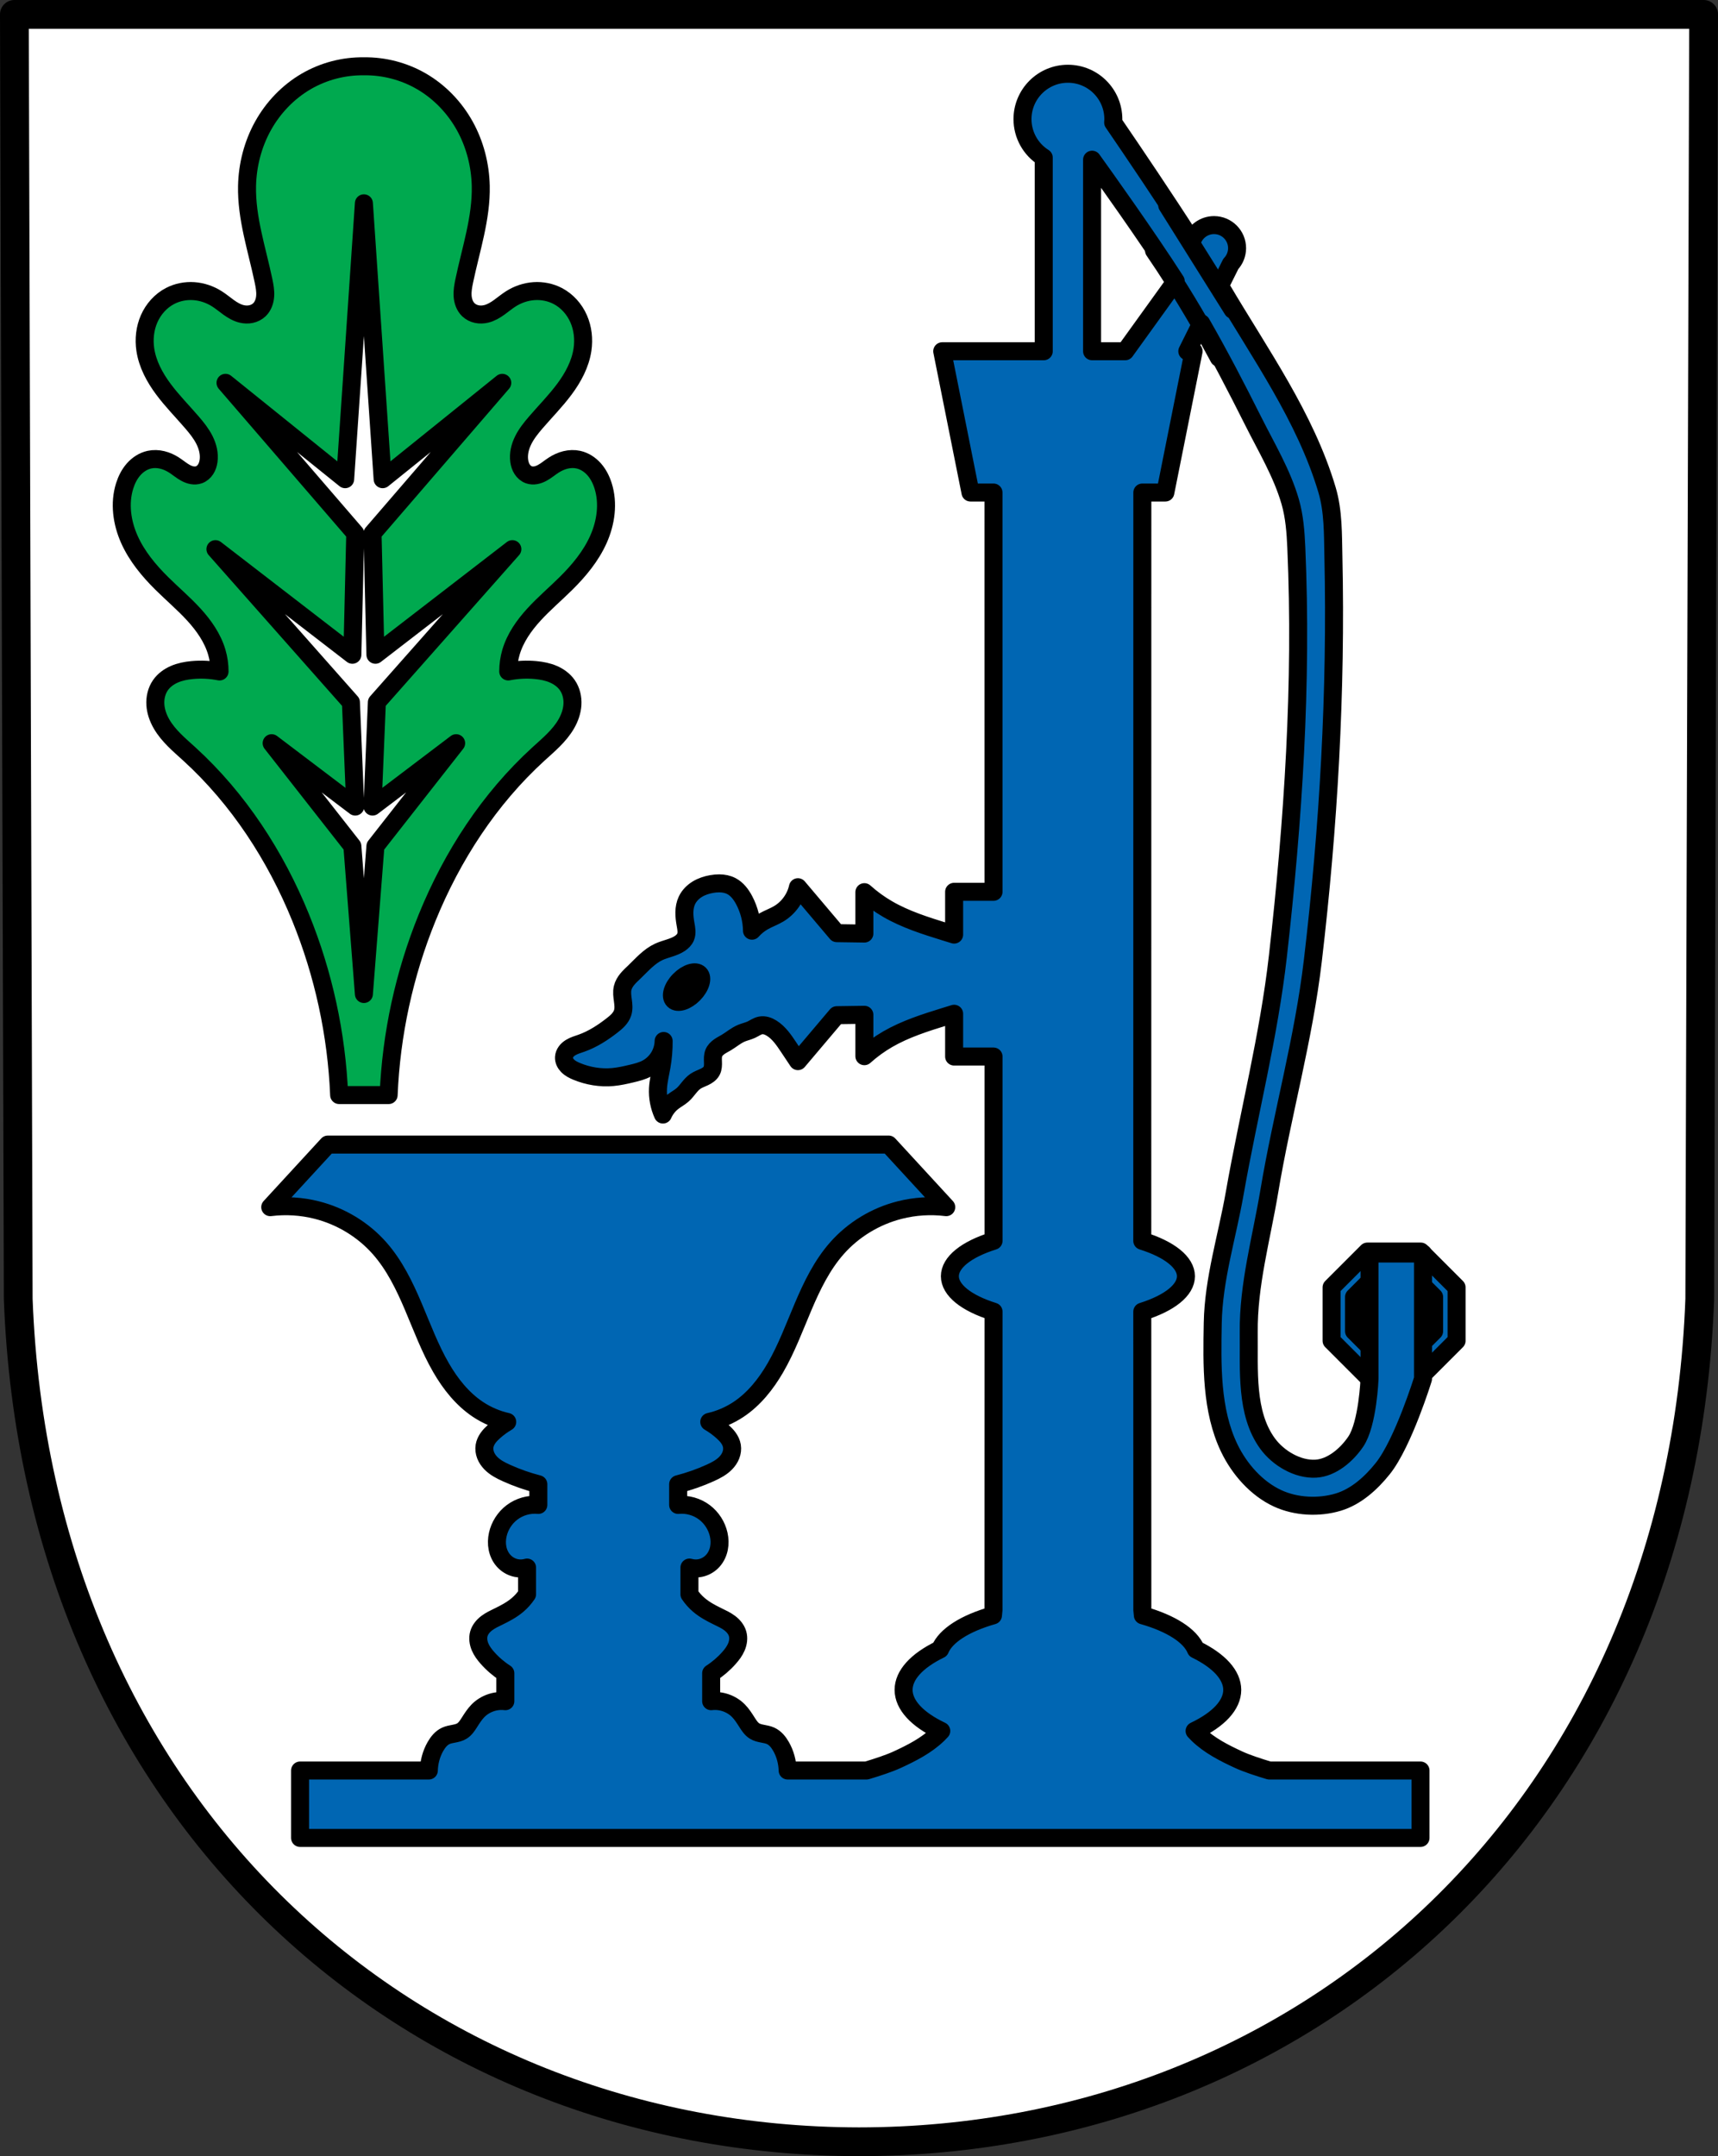 <?xml version="1.0" encoding="UTF-8" standalone="no"?>
<!-- Created with Inkscape (http://www.inkscape.org/) -->

<svg
   xmlns:dc="http://purl.org/dc/elements/1.1/"
   xmlns:cc="http://creativecommons.org/ns#"
   xmlns:rdf="http://www.w3.org/1999/02/22-rdf-syntax-ns#"
   xmlns:svg="http://www.w3.org/2000/svg"
   xmlns="http://www.w3.org/2000/svg"
   xmlns:sodipodi="http://sodipodi.sourceforge.net/DTD/sodipodi-0.dtd"
   xmlns:inkscape="http://www.inkscape.org/namespaces/inkscape"
   width="126.471mm"
   height="158.658mm"
   viewBox="0 0 126.471 158.658"
   version="1.1"
   id="svg865"
   inkscape:version="0.92.5 (2060ec1f9f, 2020-04-08)"
   sodipodi:docname="DEU Zimmerschied COA.svg">
  <rect x="0" y="0" width="126.471" height="158.658" fill="#333333" stroke="none"/>
  <defs
     id="defs859">
    <inkscape:path-effect
       effect="spiro"
       id="path-effect3597"
       is_visible="true" />
    <inkscape:path-effect
       effect="spiro"
       id="path-effect3573"
       is_visible="true" />
    <inkscape:path-effect
       effect="spiro"
       id="path-effect3549"
       is_visible="true" />
    <inkscape:path-effect
       effect="spiro"
       id="path-effect3472"
       is_visible="true" />
    <inkscape:path-effect
       effect="spiro"
       id="path-effect3468"
       is_visible="true" />
    <inkscape:path-effect
       effect="spiro"
       id="path-effect2511"
       is_visible="true" />
    <inkscape:path-effect
       effect="spiro"
       id="path-effect2417"
       is_visible="true" />
    <inkscape:path-effect
       effect="spiro"
       id="path-effect3644"
       is_visible="true" />
    <inkscape:path-effect
       effect="spiro"
       id="path-effect3636"
       is_visible="true" />
    <inkscape:path-effect
       effect="spiro"
       id="path-effect3544"
       is_visible="true" />
    <inkscape:path-effect
       effect="spiro"
       id="path-effect3466"
       is_visible="true" />
    <inkscape:path-effect
       effect="spiro"
       id="path-effect3544-2"
       is_visible="true" />
    <inkscape:path-effect
       effect="spiro"
       id="path-effect3644-8"
       is_visible="true" />
    <inkscape:path-effect
       effect="spiro"
       id="path-effect3644-3"
       is_visible="true" />
    <inkscape:path-effect
       effect="spiro"
       id="path-effect3636-0"
       is_visible="true" />
    <inkscape:path-effect
       effect="spiro"
       id="path-effect1727-0-1"
       is_visible="true" />
    <inkscape:path-effect
       effect="spiro"
       id="path-effect1731-8-3"
       is_visible="true" />
    <inkscape:path-effect
       effect="spiro"
       id="path-effect1727-3"
       is_visible="true" />
    <inkscape:path-effect
       effect="spiro"
       id="path-effect1731-7"
       is_visible="true" />
    <inkscape:path-effect
       effect="spiro"
       id="path-effect841-8"
       is_visible="true" />
    <inkscape:path-effect
       effect="spiro"
       id="path-effect2417-6"
       is_visible="true" />
    <inkscape:path-effect
       effect="spiro"
       id="path-effect3549-7"
       is_visible="true" />
    <inkscape:path-effect
       effect="spiro"
       id="path-effect3573-2"
       is_visible="true" />
  </defs>
  <sodipodi:namedview
     id="base"
     pagecolor="#ffffff"
     bordercolor="#666666"
     borderopacity="1.0"
     inkscape:pageopacity="0.0"
     inkscape:pageshadow="2"
     inkscape:zoom="1.3224365"
     inkscape:cx="239.00028"
     inkscape:cy="299.82539"
     inkscape:document-units="mm"
     inkscape:current-layer="layer1"
     showgrid="false"
     inkscape:window-width="1920"
     inkscape:window-height="1046"
     inkscape:window-x="-11"
     inkscape:window-y="-11"
     inkscape:window-maximized="1"
     fit-margin-top="0"
     fit-margin-left="0"
     fit-margin-right="0"
     fit-margin-bottom="0"
     inkscape:snap-global="false"
     inkscape:snap-midpoints="true"
     inkscape:snap-smooth-nodes="true"
     inkscape:object-paths="false" />
  <g
     inkscape:label="Ebene 1"
     inkscape:groupmode="layer"
     id="layer1"
     transform="translate(15.927,173.72)">
    <path
       style="fill:#ffffff;fill-rule:evenodd;stroke:none;stroke-width:2.117;stroke-linecap:round;stroke-linejoin:round;stroke-miterlimit:4;stroke-dasharray:none;stroke-opacity:1"
       inkscape:connector-curvature="0"
       d="m 109.485,-172.662 -0.284,94.538 c -1.384,37.541 -28.73,61.981 -61.893,62.002 -33.133,-0.046 -60.489,-24.497 -61.893,-62.002 l -0.284,-94.538 h 62.176 z"
       id="path10563-0-6-2-6-1-0"
       sodipodi:nodetypes="ccccccc" />
    <path
       inkscape:connector-curvature="0"
       style="opacity:1;fill:#0066b3;fill-opacity:1;fill-rule:evenodd;stroke:#000000;stroke-width:1.323;stroke-linecap:round;stroke-linejoin:round;stroke-miterlimit:4;stroke-dasharray:none;stroke-opacity:1;paint-order:fill markers stroke"
       d="m 84.733,-81.627 -2.636,2.636 v 3.931 l 2.636,2.636 h 3.931 l 2.636,-2.636 v -3.931 l -2.636,-2.636 z m 0.706,1.654 h 2.518 l 1.689,1.689 v 2.518 l -1.689,1.689 h -2.518 l -1.689,-1.689 v -2.518 z"
       id="rect3474" />
    <path
       style="fill:none;fill-rule:evenodd;stroke:#000000;stroke-width:2.117;stroke-linecap:round;stroke-linejoin:round;stroke-miterlimit:4;stroke-dasharray:none;stroke-opacity:1"
       inkscape:connector-curvature="0"
       d="m 109.485,-172.662 -0.284,94.538 c -1.384,37.541 -28.73,61.981 -61.893,62.002 -33.133,-0.046 -60.489,-24.497 -61.893,-62.002 l -0.284,-94.538 h 62.176 z"
       id="path10563-0-6-2-6-1"
       sodipodi:nodetypes="ccccccc" />
    <path
       style="fill:#00a94f;fill-opacity:1;stroke:#000000;stroke-width:5;stroke-linecap:round;stroke-linejoin:round;stroke-miterlimit:4;stroke-dasharray:none;stroke-opacity:1"
       d="M 101.088 18.412 C 95.493 18.328 89.884 19.798 85.049 22.613 C 80.03 25.536 75.874 29.885 73.057 34.963 C 70.239 40.041 68.751 45.83 68.627 51.637 C 68.435 60.575 71.383 69.237 73.209 77.988 C 73.498 79.371 73.761 80.778 73.666 82.188 C 73.571 83.597 73.083 85.029 72.064 86.008 C 71.425 86.622 70.601 87.032 69.734 87.217 C 68.868 87.401 67.96 87.364 67.1 87.154 C 65.787 86.834 64.6 86.125 63.502 85.338 C 62.404 84.551 61.368 83.674 60.225 82.953 C 58.305 81.743 56.092 80.991 53.828 80.84 C 51.564 80.688 49.254 81.143 47.24 82.189 C 44.652 83.535 42.606 85.841 41.432 88.512 C 40.258 91.182 39.938 94.196 40.367 97.082 C 40.965 101.107 42.963 104.806 45.393 108.07 C 47.822 111.335 50.697 114.238 53.352 117.322 C 54.657 118.839 55.92 120.418 56.814 122.209 C 57.709 124 58.218 126.034 57.934 128.016 C 57.818 128.825 57.567 129.623 57.123 130.309 C 56.679 130.994 56.031 131.562 55.26 131.834 C 54.656 132.047 53.996 132.074 53.365 131.965 C 52.734 131.856 52.131 131.617 51.566 131.314 C 50.438 130.709 49.463 129.856 48.387 129.162 C 47.374 128.509 46.266 127.995 45.096 127.711 C 43.925 127.427 42.689 127.377 41.512 127.633 C 39.806 128.004 38.275 129.012 37.119 130.32 C 35.963 131.628 35.165 133.226 34.639 134.891 C 33.103 139.746 33.859 145.126 35.938 149.775 C 38.016 154.425 41.33 158.421 44.949 162.004 C 47.882 164.907 51.041 167.583 53.83 170.625 C 56.619 173.667 59.059 177.139 60.225 181.098 C 60.735 182.831 60.993 184.639 60.988 186.445 C 58.478 185.952 55.898 185.822 53.352 186.062 C 51.683 186.22 50.014 186.541 48.475 187.203 C 46.935 187.865 45.523 188.886 44.568 190.264 C 43.487 191.823 43.042 193.776 43.16 195.67 C 43.278 197.564 43.934 199.399 44.885 201.041 C 46.786 204.325 49.783 206.801 52.588 209.357 C 66.243 221.805 76.56 237.687 83.521 254.803 C 89.884 270.446 93.518 287.193 94.213 304.066 L 101.088 304.066 L 107.961 304.066 C 108.656 287.193 112.292 270.446 118.654 254.803 C 125.616 237.687 135.933 221.805 149.588 209.357 C 152.392 206.801 155.387 204.325 157.289 201.041 C 158.24 199.399 158.897 197.564 159.016 195.67 C 159.134 193.776 158.689 191.823 157.607 190.264 C 156.652 188.886 155.241 187.865 153.701 187.203 C 152.161 186.541 150.493 186.22 148.824 186.062 C 146.278 185.822 143.696 185.952 141.186 186.445 C 141.181 184.639 141.439 182.831 141.949 181.098 C 143.114 177.139 145.557 173.667 148.346 170.625 C 151.134 167.583 154.292 164.907 157.225 162.004 C 160.844 158.421 164.16 154.425 166.238 149.775 C 168.317 145.126 169.073 139.746 167.537 134.891 C 167.011 133.226 166.213 131.628 165.057 130.32 C 163.9 129.012 162.368 128.004 160.662 127.633 C 159.485 127.377 158.251 127.427 157.08 127.711 C 155.909 127.995 154.801 128.509 153.789 129.162 C 152.713 129.856 151.738 130.709 150.609 131.314 C 150.045 131.617 149.442 131.856 148.811 131.965 C 148.179 132.074 147.518 132.047 146.914 131.834 C 146.143 131.562 145.497 130.994 145.053 130.309 C 144.608 129.623 144.358 128.825 144.242 128.016 C 143.958 126.034 144.465 124 145.359 122.209 C 146.253 120.418 147.518 118.839 148.824 117.322 C 151.479 114.238 154.354 111.335 156.783 108.07 C 159.213 104.806 161.21 101.107 161.809 97.082 C 162.237 94.196 161.916 91.182 160.742 88.512 C 159.568 85.841 157.522 83.535 154.934 82.189 C 152.92 81.143 150.612 80.688 148.348 80.84 C 146.084 80.991 143.869 81.743 141.949 82.953 C 140.806 83.674 139.77 84.551 138.672 85.338 C 137.573 86.125 136.389 86.834 135.076 87.154 C 134.215 87.364 133.308 87.401 132.441 87.217 C 131.575 87.032 130.75 86.622 130.111 86.008 C 129.093 85.029 128.604 83.597 128.51 82.188 C 128.415 80.778 128.676 79.371 128.965 77.988 C 130.791 69.237 133.74 60.575 133.549 51.637 C 133.424 45.83 131.937 40.041 129.119 34.963 C 126.302 29.885 122.146 25.536 117.127 22.613 C 112.292 19.798 106.682 18.328 101.088 18.412 z M 101.088 56.455 L 106.295 133.059 L 139.529 106.303 L 103.49 148.086 L 104.291 181.807 L 142.33 152.484 L 104.691 195.002 L 103.49 223.959 L 126.713 206.365 L 104.291 234.955 L 101.088 276.006 L 97.885 234.955 L 75.463 206.365 L 98.686 223.959 L 97.482 195.002 L 59.846 152.484 L 97.885 181.807 L 98.686 148.086 L 62.646 106.303 L 95.881 133.059 L 101.088 56.455 z "
       transform="matrix(0.265,0,0,0.265,-15.927,-173.72)"
       id="path2502" />
    <path
       style="opacity:1;fill:#0066b3;fill-opacity:1;fill-rule:evenodd;stroke:#000000;stroke-width:5;stroke-linecap:round;stroke-linejoin:round;stroke-miterlimit:4;stroke-dasharray:none;stroke-opacity:1;paint-order:fill markers stroke"
       d="M 296.66 20.479 C 289.691 20.478 284.042 26.127 284.041 33.096 C 284.047 37.429 286.276 41.456 289.945 43.762 L 289.945 97.533 L 261.746 97.533 L 269.592 136.762 L 275.984 136.762 C 275.984 171.335 275.988 210.03 275.992 247.629 L 265.049 247.629 L 265.049 259.51 C 264.198 259.246 263.346 258.987 262.496 258.723 C 257.041 257.029 251.537 255.302 246.594 252.439 C 244.279 251.099 242.104 249.516 240.115 247.727 L 240.115 259.223 L 232.457 259.113 L 221.66 246.354 C 220.989 249.389 219.026 252.116 216.359 253.715 C 214.978 254.543 213.436 255.073 212.039 255.875 C 210.864 256.55 209.799 257.416 208.898 258.428 C 208.854 255.496 208.107 252.577 206.738 249.984 C 205.904 248.403 204.786 246.894 203.205 246.059 C 202.168 245.51 201.002 245.29 199.822 245.281 C 199.114 245.277 198.4 245.347 197.707 245.469 C 196.304 245.714 194.924 246.159 193.709 246.902 C 192.494 247.646 191.45 248.699 190.836 249.984 C 190.348 251.007 190.141 252.148 190.117 253.281 C 190.093 254.414 190.246 255.544 190.443 256.66 C 190.547 257.249 190.663 257.837 190.695 258.434 C 190.727 259.03 190.673 259.642 190.443 260.193 C 190.136 260.932 189.536 261.516 188.871 261.961 C 187.109 263.14 184.906 263.425 182.982 264.316 C 180.353 265.535 178.394 267.804 176.307 269.814 C 175.622 270.473 174.914 271.112 174.307 271.842 C 173.699 272.572 173.189 273.406 172.969 274.33 C 172.701 275.452 172.873 276.626 173.027 277.77 C 173.181 278.913 173.313 280.1 172.969 281.201 C 172.736 281.945 172.296 282.611 171.771 283.188 C 171.247 283.764 170.639 284.258 170.023 284.736 C 167.442 286.743 164.661 288.546 161.582 289.645 C 160.53 290.02 159.435 290.316 158.486 290.906 C 158.012 291.201 157.578 291.569 157.25 292.021 C 156.922 292.474 156.704 293.013 156.674 293.57 C 156.65 294.007 156.742 294.447 156.918 294.848 C 157.094 295.248 157.352 295.611 157.656 295.926 C 158.355 296.65 159.277 297.111 160.207 297.496 C 163.359 298.801 166.823 299.376 170.221 299.068 C 172.012 298.906 173.772 298.504 175.521 298.086 C 176.934 297.748 178.361 297.392 179.645 296.711 C 181.032 295.974 182.218 294.862 183.041 293.523 C 183.864 292.185 184.323 290.626 184.355 289.055 C 184.373 291.422 184.177 293.791 183.768 296.123 C 183.412 298.149 182.895 300.155 182.785 302.209 C 182.652 304.694 183.128 307.208 184.16 309.473 C 184.763 308.09 185.717 306.864 186.908 305.939 C 187.798 305.249 188.817 304.726 189.658 303.977 C 190.3 303.405 190.823 302.717 191.365 302.051 C 191.907 301.384 192.48 300.728 193.191 300.246 C 193.949 299.733 194.831 299.44 195.656 299.047 C 196.069 298.85 196.47 298.627 196.828 298.342 C 197.186 298.057 197.5 297.709 197.707 297.301 C 198.083 296.559 198.081 295.689 198.053 294.857 C 198.025 294.026 197.985 293.164 198.297 292.393 C 198.59 291.667 199.17 291.092 199.811 290.643 C 200.451 290.193 201.159 289.85 201.83 289.447 C 203.218 288.614 204.459 287.519 205.953 286.895 C 206.851 286.519 207.819 286.325 208.701 285.914 C 209.554 285.517 210.331 284.917 211.254 284.736 C 211.797 284.63 212.362 284.676 212.895 284.826 C 213.427 284.976 213.927 285.227 214.395 285.521 C 216.411 286.791 217.788 288.838 219.107 290.822 C 219.957 292.099 220.807 293.374 221.66 294.648 L 232.457 281.889 L 240.115 281.779 L 240.115 293.275 C 242.104 291.486 244.279 289.905 246.594 288.564 C 251.537 285.702 257.041 283.975 262.496 282.281 C 263.346 282.017 264.198 281.758 265.049 281.494 L 265.049 293.373 L 275.996 293.373 C 275.998 310.78 276 327.43 276 344.539 C 268.333 346.945 263.878 350.559 263.871 354.377 C 263.88 358.194 268.335 361.806 275.998 364.211 C 275.996 392.54 276.002 423.482 275.984 447.055 C 275.95 447.55 275.899 448.048 275.838 448.547 C 268.014 450.781 262.725 454.178 261.143 457.986 C 254.6 461.169 251.025 465.135 251.01 469.227 C 251.022 473.391 254.723 477.423 261.477 480.633 C 261.18 480.952 260.883 481.271 260.57 481.574 C 257.363 484.679 253.248 486.771 249.193 488.637 C 247.001 489.646 243.746 490.716 240.725 491.623 L 218.805 491.623 C 218.742 489.284 218.12 486.959 216.963 484.938 C 216.266 483.72 215.34 482.572 214.078 481.996 C 213.368 481.672 212.589 481.545 211.824 481.396 C 211.06 481.248 210.282 481.072 209.617 480.66 C 208.709 480.098 208.098 479.161 207.52 478.252 C 206.804 477.128 206.089 475.993 205.16 475.045 C 203.198 473.042 200.31 472.04 197.555 472.377 L 197.555 464.615 C 199.398 463.431 201.079 461.988 202.537 460.338 C 203.35 459.418 204.102 458.421 204.578 457.281 C 205.054 456.142 205.236 454.841 204.896 453.652 C 204.547 452.43 203.679 451.419 202.672 450.666 C 201.665 449.913 200.516 449.387 199.389 448.84 C 197.543 447.944 195.714 446.967 194.145 445.631 C 193.144 444.779 192.258 443.786 191.521 442.689 L 191.521 435.268 C 192.634 435.582 193.826 435.603 194.941 435.297 C 196.144 434.967 197.245 434.273 198.076 433.328 C 198.914 432.374 199.469 431.177 199.721 429.922 C 199.972 428.667 199.928 427.359 199.652 426.109 C 199.114 423.671 197.682 421.453 195.717 419.959 C 193.636 418.377 190.969 417.619 188.385 417.873 L 188.385 412.127 C 191.433 411.341 194.417 410.297 197.291 408.996 C 198.855 408.288 200.416 407.483 201.615 406.238 C 202.215 405.616 202.716 404.888 203.029 404.076 C 203.345 403.265 203.464 402.37 203.322 401.51 C 203.188 400.701 202.827 399.945 202.355 399.281 C 201.884 398.617 201.304 398.039 200.699 397.498 C 199.567 396.485 198.336 395.588 197.029 394.824 C 199.915 394.178 202.685 392.995 205.16 391.35 C 209.457 388.492 212.78 384.313 215.389 379.809 C 218.516 374.409 220.69 368.506 223.135 362.752 C 225.579 356.998 228.359 351.286 232.471 346.623 C 237.072 341.405 243.261 337.687 249.941 335.998 C 254.152 334.933 258.555 334.658 262.861 335.193 L 246.861 317.812 L 168.965 317.814 L 91.068 317.814 L 75.07 335.195 C 79.377 334.66 83.779 334.933 87.99 335.998 C 94.67 337.687 100.86 341.407 105.461 346.625 C 109.573 351.288 112.35 357 114.795 362.754 C 117.239 368.508 119.416 374.411 122.543 379.811 C 125.151 384.315 128.474 388.492 132.771 391.35 C 135.247 392.995 138.016 394.18 140.902 394.826 C 139.595 395.59 138.363 396.487 137.23 397.5 C 136.626 398.041 136.048 398.617 135.576 399.281 C 135.105 399.945 134.741 400.701 134.607 401.51 C 134.465 402.37 134.589 403.267 134.9 404.078 C 135.214 404.89 135.715 405.618 136.314 406.24 C 137.513 407.485 139.075 408.29 140.639 408.998 C 143.512 410.299 146.497 411.343 149.545 412.129 L 149.545 417.873 C 146.961 417.619 144.294 418.379 142.213 419.961 C 140.247 421.455 138.818 423.673 138.279 426.111 C 138.003 427.361 137.957 428.669 138.209 429.924 C 138.46 431.179 139.015 432.376 139.854 433.33 C 140.684 434.275 141.788 434.969 142.99 435.299 C 144.105 435.605 145.298 435.584 146.41 435.268 L 146.41 442.689 C 145.673 443.786 144.788 444.779 143.787 445.631 C 142.218 446.967 140.387 447.944 138.541 448.84 C 137.414 449.387 136.267 449.913 135.26 450.666 C 134.253 451.419 133.382 452.43 133.033 453.652 C 132.693 454.841 132.878 456.142 133.354 457.281 C 133.83 458.421 134.581 459.418 135.395 460.338 C 136.853 461.988 138.534 463.431 140.377 464.615 L 140.377 472.377 C 137.622 472.04 134.734 473.042 132.771 475.045 C 131.843 475.993 131.125 477.128 130.41 478.252 C 129.832 479.161 129.221 480.098 128.312 480.66 C 127.647 481.072 126.87 481.248 126.105 481.396 C 125.341 481.544 124.564 481.672 123.854 481.996 C 122.592 482.572 121.665 483.72 120.969 484.938 C 119.812 486.959 119.188 489.284 119.125 491.623 L 83.357 491.623 L 83.357 510.34 L 394.607 510.34 L 394.607 491.623 L 352.594 491.623 C 349.572 490.716 346.317 489.646 344.125 488.637 C 340.071 486.771 335.957 484.679 332.75 481.574 C 332.439 481.273 332.144 480.956 331.85 480.639 C 338.604 477.427 342.302 473.392 342.309 469.227 C 342.292 465.145 338.731 461.187 332.215 458.008 C 330.641 454.186 325.335 450.776 317.479 448.537 C 317.419 448.042 317.368 447.547 317.334 447.055 C 317.316 423.483 317.323 392.542 317.32 364.215 C 324.986 361.809 329.441 358.195 329.447 354.377 C 329.437 350.56 324.982 346.948 317.318 344.543 C 317.319 275.066 317.334 201.557 317.334 136.762 L 323.727 136.762 L 331.572 97.533 L 329.828 97.533 L 333.703 89.76 C 338.814 98.656 343.543 107.775 348.141 116.945 C 351.812 124.268 356.125 131.407 358.402 139.275 C 359.595 143.395 359.917 147.743 360.105 152.027 C 361.765 189.846 359.246 227.861 354.992 265.477 C 352.482 287.671 346.848 309.4 342.982 331.398 C 340.877 343.377 337.112 355.213 336.893 367.373 C 336.682 379.05 336.423 391.585 341.49 402.107 C 344.286 407.914 349.044 413.334 354.893 416.041 C 360.01 418.409 366.377 418.715 371.777 417.09 C 376.725 415.601 380.927 411.791 384.146 407.75 C 389.813 400.636 395.303 382.85 395.303 382.85 L 395.303 348.068 L 380.447 348.068 L 380.447 382.85 C 380.447 382.85 379.963 395.377 376.617 400.307 C 374.107 404.004 369.97 407.56 365.508 407.812 C 360.475 408.097 355.067 404.891 352.104 400.814 C 345.976 392.386 347.01 380.41 346.891 369.99 C 346.74 356.788 350.423 343.819 352.6 330.797 C 356.184 309.357 362.119 288.65 364.703 266.717 C 369.083 229.546 371.241 191.997 370.41 154.578 C 370.272 148.365 370.41 141.976 368.639 136.02 C 362.636 115.833 349.997 98.205 339.303 80.062 C 339.172 79.841 339.017 79.589 338.883 79.363 L 341.906 73.297 C 343.025 72.111 343.651 70.543 343.654 68.912 C 343.654 65.372 340.784 62.502 337.244 62.502 C 334.463 62.506 332.002 64.302 331.15 66.949 C 323.613 55.19 314.996 42.448 309.229 34.018 C 309.256 33.711 309.272 33.403 309.277 33.096 C 309.277 26.128 303.628 20.479 296.66 20.479 z M 303.373 44.344 C 306.5 48.689 318.666 65.691 326.605 78.055 L 312.574 97.533 L 303.373 97.533 L 303.373 44.344 z "
       transform="matrix(0.265,0,0,0.265,-15.927,-173.72)"
       id="rect2505-6" />
    <path
       style="fill:none;stroke:#000000;stroke-width:1.323;stroke-linecap:round;stroke-linejoin:round;stroke-opacity:1;stroke-miterlimit:4;stroke-dasharray:none"
       d="m 69.999,-158.606 4.814,7.677"
       id="path3466"
       inkscape:connector-curvature="0"
       inkscape:path-effect="#path-effect3468"
       inkscape:original-d="m 69.999409,-158.60588 c 1.604828,2.55877 3.209388,5.1178 4.813686,7.67711" />
    <path
       style="fill:none;stroke:#000000;stroke-width:1.323;stroke-linecap:round;stroke-linejoin:round;stroke-miterlimit:4;stroke-dasharray:none;stroke-opacity:1"
       d="m 69.027,-155.281 c 0.499,0.729 0.986,1.467 1.46,2.212 0.648,1.018 1.274,2.052 1.878,3.097 0.492,0.852 0.97,1.712 1.433,2.579"
       id="path3470"
       inkscape:connector-curvature="0"
       inkscape:path-effect="#path-effect3472"
       inkscape:original-d="m 69.027158,-155.28051 c 0.502008,0.82983 0.987548,1.46572 1.460037,2.21234 0.645599,1.02016 1.271657,2.05295 1.87792,3.09697 0.49391,0.85054 0.935137,1.75585 1.433023,2.5793"
       sodipodi:nodetypes="caac" />
    <ellipse
       style="opacity:1;fill:#000000;fill-opacity:1;fill-rule:evenodd;stroke:#000000;stroke-width:1.323;stroke-linecap:round;stroke-linejoin:round;stroke-miterlimit:4;stroke-dasharray:none;stroke-opacity:1;paint-order:fill markers stroke"
       id="path3602-9"
       cx="-46.288"
       cy="-96.301"
       rx="0.727"
       ry="1.351"
       transform="rotate(44.575)" />
  </g>
</svg>
